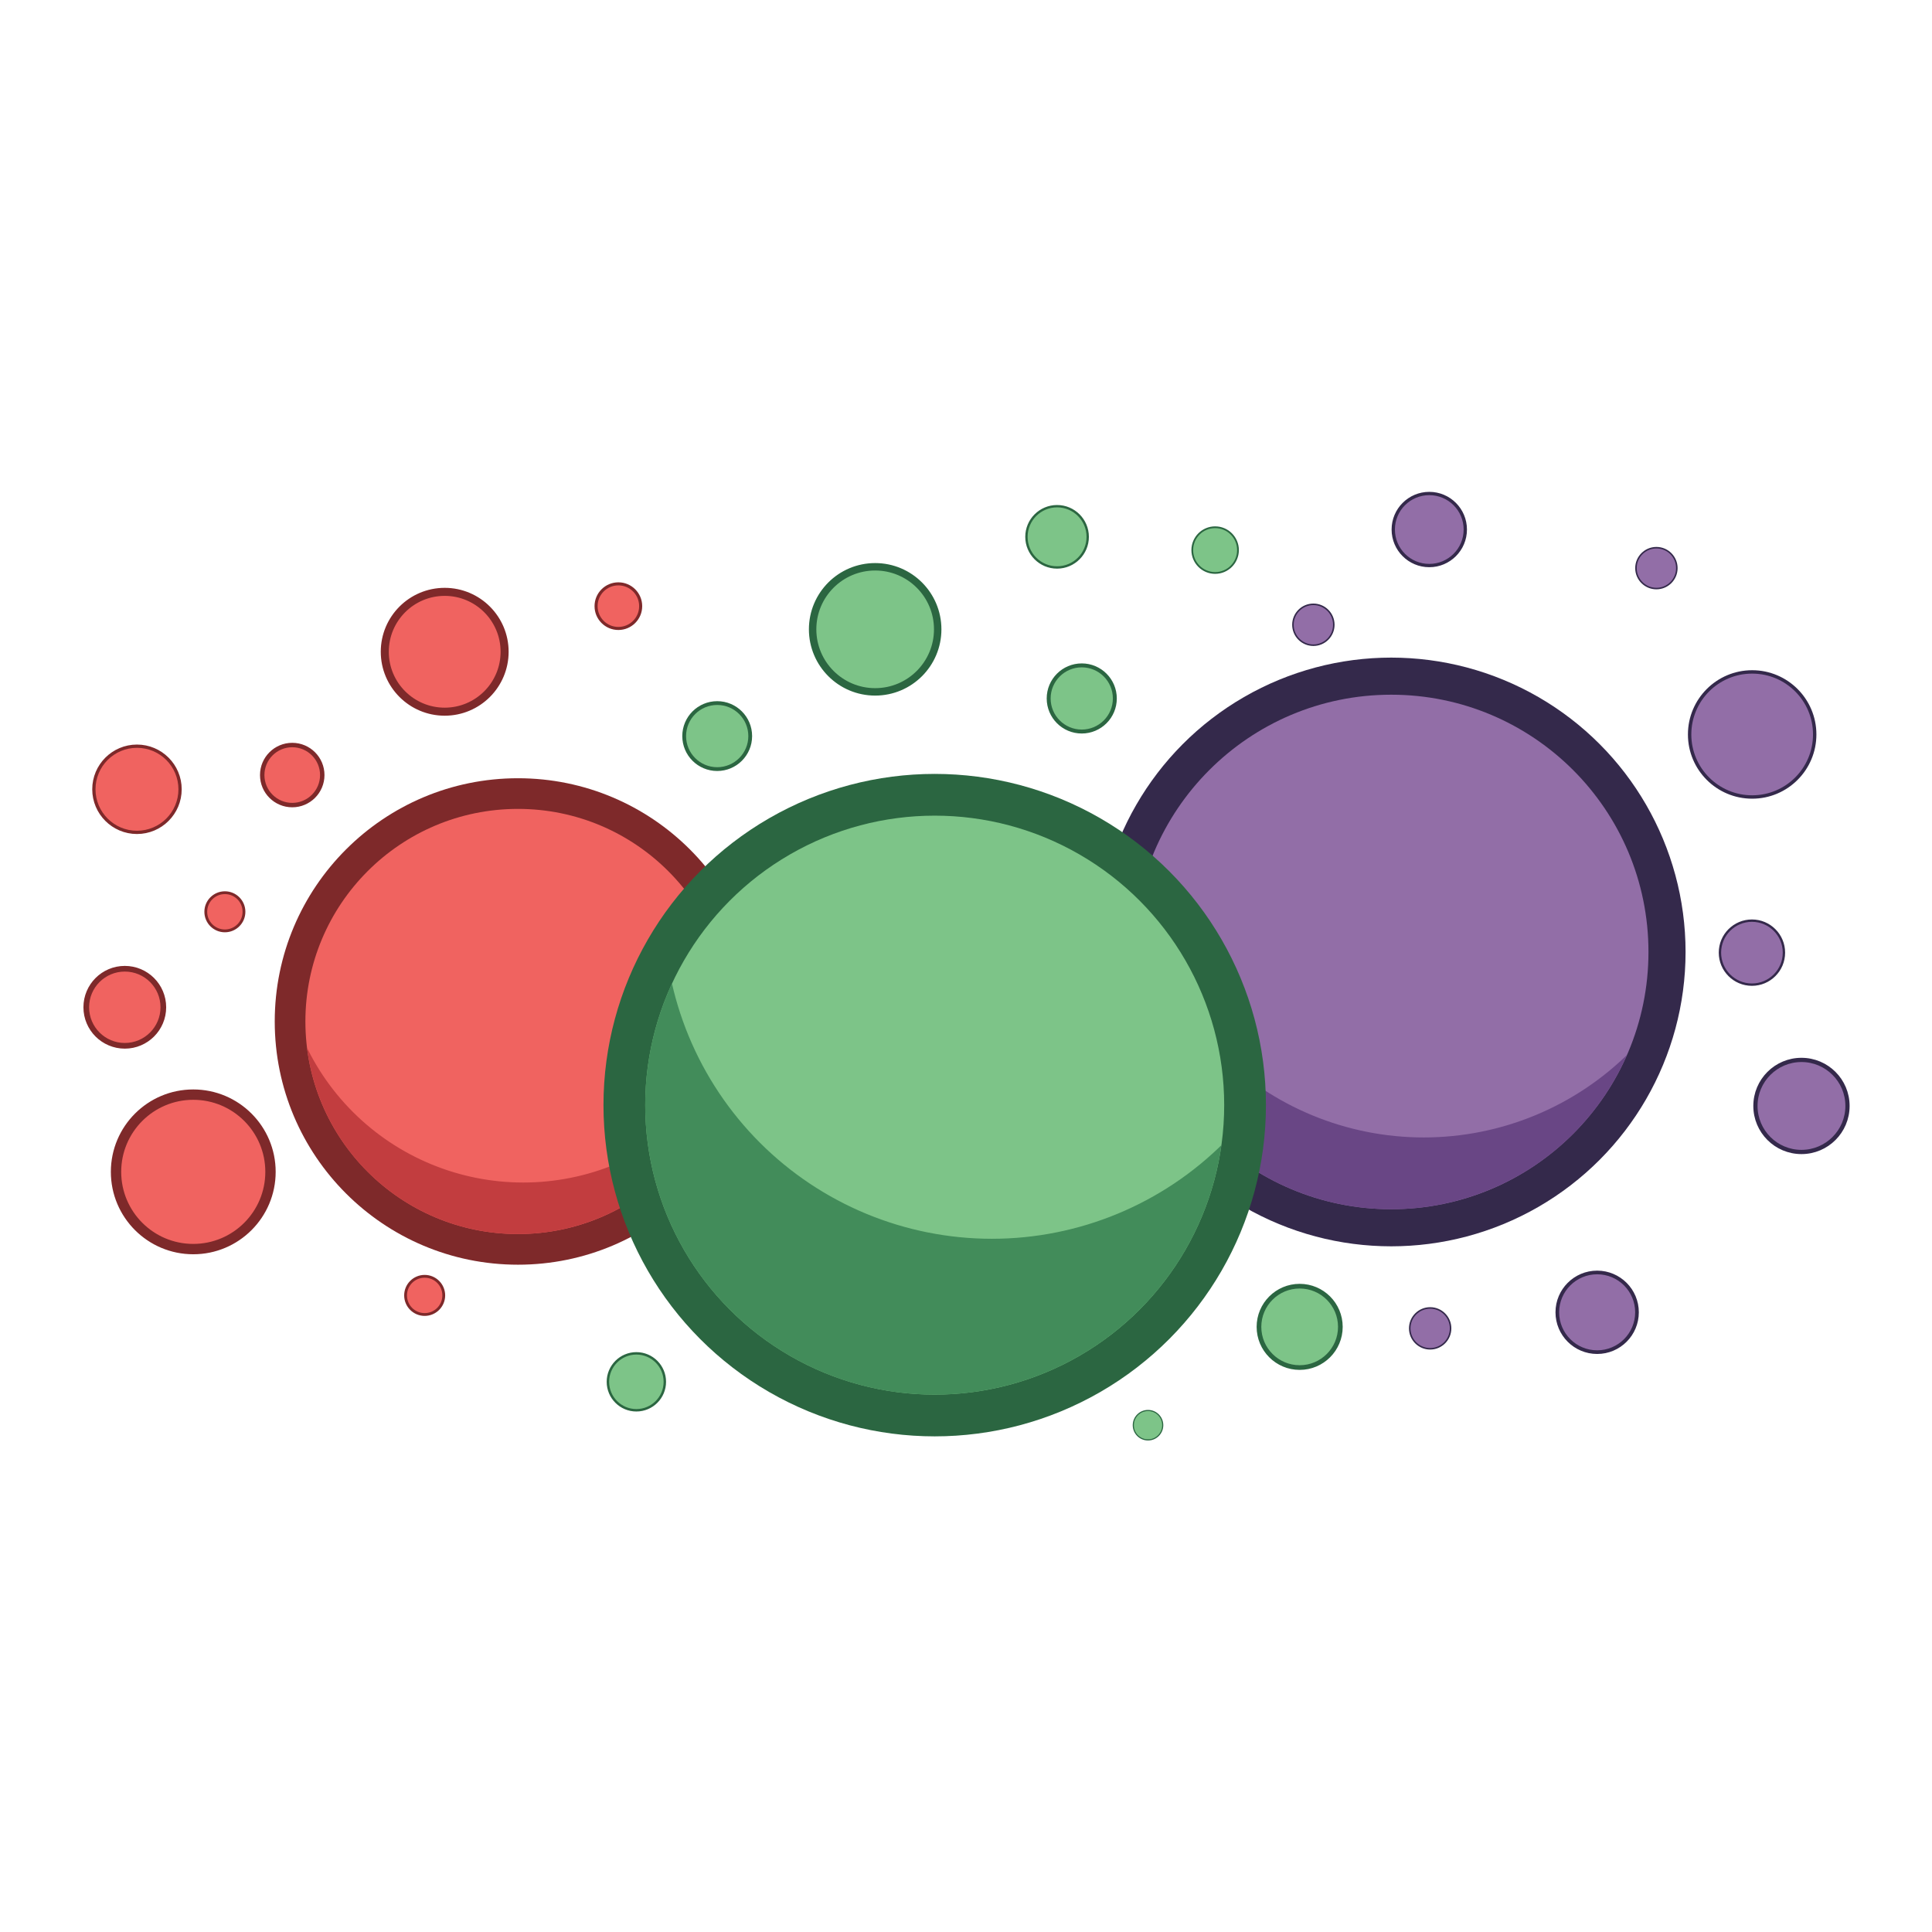 <?xml version="1.0" encoding="UTF-8" standalone="no"?>
<!-- Created with Inkscape (http://www.inkscape.org/) -->

<svg
   width="512"
   height="512"
   viewBox="0 0 135.467 135.467"
   version="1.1"
   id="svg7834"
   inkscape:version="1.2.2 (b0a8486541, 2022-12-01)"
   sodipodi:docname="logo-notypo.svg"
   inkscape:export-filename="logo.png"
   inkscape:export-xdpi="115.2"
   inkscape:export-ydpi="115.2"
   inkscape:dataloss="true"
   xmlns:inkscape="http://www.inkscape.org/namespaces/inkscape"
   xmlns:sodipodi="http://sodipodi.sourceforge.net/DTD/sodipodi-0.dtd"
   xmlns="http://www.w3.org/2000/svg"
   xmlns:svg="http://www.w3.org/2000/svg">
  <sodipodi:namedview
     id="namedview7836"
     pagecolor="#505050"
     bordercolor="#eeeeee"
     borderopacity="1"
     inkscape:showpageshadow="0"
     inkscape:pageopacity="0"
     inkscape:pagecheckerboard="0"
     inkscape:deskcolor="#505050"
     inkscape:document-units="mm"
     showgrid="false"
     inkscape:zoom="0.69931958"
     inkscape:cx="479.75205"
     inkscape:cy="314.59151"
     inkscape:window-width="1920"
     inkscape:window-height="888"
     inkscape:window-x="0"
     inkscape:window-y="0"
     inkscape:window-maximized="1"
     inkscape:current-layer="layer2" />
  <defs
     id="defs7831">
    <inkscape:path-effect
       effect="powerclip"
       id="path-effect16136"
       is_visible="true"
       lpeversion="1"
       inverse="true"
       flatten="false"
       hide_clip="false"
       message="Use fill-rule evenodd on &lt;b&gt;fill and stroke&lt;/b&gt; dialog if no flatten result after convert clip to paths." />
    <inkscape:path-effect
       effect="powerclip"
       id="path-effect15487"
       is_visible="true"
       lpeversion="1"
       inverse="true"
       flatten="false"
       hide_clip="false"
       message="Use fill-rule evenodd on &lt;b&gt;fill and stroke&lt;/b&gt; dialog if no flatten result after convert clip to paths." />
    <inkscape:path-effect
       effect="powerclip"
       id="path-effect10023"
       is_visible="true"
       lpeversion="1"
       inverse="true"
       flatten="false"
       hide_clip="false"
       message="Use fill-rule evenodd on &lt;b&gt;fill and stroke&lt;/b&gt; dialog if no flatten result after convert clip to paths." />
    <clipPath
       clipPathUnits="userSpaceOnUse"
       id="clipPath10019">
      <circle
         style="display:none;fill:#926ea7;fill-opacity:1;stroke:none;stroke-width:2.999;stroke-dasharray:none;stroke-opacity:1;stop-color:#000000"
         id="circle10021"
         cx="104.093"
         cy="132.747"
         r="24.322"
         inkscape:label="bmask"
         d="m 128.415,132.747 a 24.322,24.322 0 0 1 -24.322,24.322 24.322,24.322 0 0 1 -24.322,-24.322 24.322,24.322 0 0 1 24.322,-24.322 24.322,24.322 0 0 1 24.322,24.322 z" />
      <path
         id="lpe_path-effect10023"
         style="fill:#926ea7;fill-opacity:1;stroke:none;stroke-width:2.999;stroke-dasharray:none;stroke-opacity:1;stop-color:#000000"
         class="powerclip"
         d="m 74.925,115.147 h 52.909 v 52.909 H 74.925 Z m 53.49,17.601 a 24.322,24.322 0 0 0 -24.322,-24.322 24.322,24.322 0 0 0 -24.322,24.322 24.322,24.322 0 0 0 24.322,24.322 24.322,24.322 0 0 0 24.322,-24.322 z" />
    </clipPath>
    <clipPath
       clipPathUnits="userSpaceOnUse"
       id="clipPath15483">
      <circle
         style="display:none;fill:#926ea7;fill-opacity:1;stroke:none;stroke-width:2.999;stroke-dasharray:none;stroke-opacity:1;stop-color:#000000"
         id="circle15485"
         cx="105.62"
         cy="127.184"
         r="24.322"
         inkscape:label="bmask"
         d="M 129.942,127.184 A 24.322,24.322 0 0 1 105.62,151.506 24.322,24.322 0 0 1 81.298,127.184 24.322,24.322 0 0 1 105.62,102.862 24.322,24.322 0 0 1 129.942,127.184 Z" />
      <path
         id="lpe_path-effect15487"
         style="fill:#926ea7;fill-opacity:1;stroke:none;stroke-width:2.999;stroke-dasharray:none;stroke-opacity:1;stop-color:#000000"
         class="powerclip"
         d="m 74.925,115.147 h 52.909 v 52.909 H 74.925 Z m 55.017,12.037 a 24.322,24.322 0 0 0 -24.322,-24.322 24.322,24.322 0 0 0 -24.322,24.322 24.322,24.322 0 0 0 24.322,24.322 24.322,24.322 0 0 0 24.322,-24.322 z" />
    </clipPath>
    <clipPath
       clipPathUnits="userSpaceOnUse"
       id="clipPath16132">
      <circle
         style="display:none;fill:#926ea7;fill-opacity:1;stroke:none;stroke-width:2.999;stroke-dasharray:none;stroke-opacity:1;stop-color:#000000"
         id="circle16134"
         cx="101.916"
         cy="133.534"
         r="24.322"
         inkscape:label="bmask"
         d="m 126.238,133.534 a 24.322,24.322 0 0 1 -24.322,24.322 24.322,24.322 0 0 1 -24.322,-24.322 24.322,24.322 0 0 1 24.322,-24.322 24.322,24.322 0 0 1 24.322,24.322 z" />
      <path
         id="lpe_path-effect16136"
         style="fill:#926ea7;fill-opacity:1;stroke:none;stroke-width:2.999;stroke-dasharray:none;stroke-opacity:1;stop-color:#000000"
         class="powerclip"
         d="m 74.925,115.147 h 52.909 v 52.909 H 74.925 Z m 51.313,18.387 a 24.322,24.322 0 0 0 -24.322,-24.322 24.322,24.322 0 0 0 -24.322,24.322 24.322,24.322 0 0 0 24.322,24.322 24.322,24.322 0 0 0 24.322,-24.322 z" />
    </clipPath>
  </defs>
  <g
     inkscape:label="bakcground"
     inkscape:groupmode="layer"
     id="layer1"
     sodipodi:insensitive="true"
     style="display:none">
    <rect
       style="fill:#fcfcfb;fill-opacity:0.992;stroke-width:2.646;stop-color:#000000"
       id="rect8370"
       width="283.343"
       height="278.084"
       x="-9.006"
       y="-7.173"
       inkscape:label="BG" />
  </g>
  <g
     inkscape:groupmode="layer"
     id="layer2"
     inkscape:label="particles">
    <g
       id="g11562"
       transform="matrix(0.885,0,0,0.885,-51.531,27.681)">
      <g
         id="g9218"
         inkscape:label="purple_ball"
         transform="matrix(0.95,0,0,0.95,72.14,-90.376)">
        <circle
           style="fill:#34294b;fill-opacity:1;stroke:none;stroke-width:3.027;stroke-dasharray:none;stroke-opacity:1;stop-color:#000000"
           id="path3693"
           cx="101.38"
           cy="141.601"
           r="24.549"
           inkscape:label="bborder" />
        <circle
           style="fill:#926ea7;fill-opacity:1;stroke:none;stroke-width:2.646;stroke-dasharray:none;stroke-opacity:1;stop-color:#000000"
           id="path3693-1"
           cx="101.38"
           cy="141.601"
           r="21.455"
           inkscape:label="bfill" />
        <path
           style="fill:#694685;fill-opacity:1;stroke:none;stroke-width:2.646;stroke-dasharray:none;stroke-opacity:1;stop-color:#000000"
           id="path3693-1-9"
           inkscape:label="bover"
           clip-path="url(#clipPath10019)"
           inkscape:path-effect="#path-effect10023"
           sodipodi:type="arc"
           sodipodi:cx="101.37975"
           sodipodi:cy="141.60123"
           sodipodi:rx="21.454506"
           sodipodi:ry="21.454506"
           d="m 122.834,141.601 a 21.455,21.455 0 0 1 -21.455,21.454 21.455,21.455 0 0 1 -21.455,-21.454 21.455,21.455 0 0 1 21.455,-21.455 21.455,21.455 0 0 1 21.455,21.455 z" />
      </g>
      <g
         id="g9218-6"
         inkscape:label="red_ball"
         transform="matrix(0.785,0,0,0.785,19.682,-61.505)">
        <circle
           style="fill:#7e292a;fill-opacity:1;stroke:none;stroke-width:3.027;stroke-dasharray:none;stroke-opacity:1;stop-color:#000000"
           id="path3693-56"
           cx="101.38"
           cy="141.601"
           r="24.549"
           inkscape:label="bborder" />
        <circle
           style="fill:#f06360;fill-opacity:1;stroke:none;stroke-width:2.646;stroke-dasharray:none;stroke-opacity:1;stop-color:#000000"
           id="path3693-1-93"
           cx="101.38"
           cy="141.601"
           r="21.455"
           inkscape:label="bfill" />
        <path
           style="fill:#c23d3f;fill-opacity:1;stroke:none;stroke-width:2.646;stroke-dasharray:none;stroke-opacity:1;stop-color:#000000"
           id="path3693-1-9-74"
           inkscape:label="bover"
           clip-path="url(#clipPath16132)"
           inkscape:path-effect="#path-effect16136"
           sodipodi:type="arc"
           sodipodi:cx="101.37975"
           sodipodi:cy="141.60123"
           sodipodi:rx="21.454506"
           sodipodi:ry="21.454506"
           d="m 122.834,141.601 a 21.455,21.455 0 0 1 -21.455,21.454 21.455,21.455 0 0 1 -21.455,-21.454 21.455,21.455 0 0 1 21.455,-21.455 21.455,21.455 0 0 1 21.455,21.455 z" />
      </g>
      <g
         id="g9218-5"
         inkscape:label="green_ball"
         transform="matrix(1.069,0,0,1.069,23.908,-95.091)">
        <circle
           style="fill:#2b6641;fill-opacity:1;stroke:none;stroke-width:3.027;stroke-dasharray:none;stroke-opacity:1;stop-color:#000000"
           id="path3693-5"
           cx="101.38"
           cy="141.601"
           r="24.549"
           inkscape:label="bborder" />
        <circle
           style="fill:#7dc488;fill-opacity:1;stroke:none;stroke-width:2.646;stroke-dasharray:none;stroke-opacity:1;stop-color:#000000"
           id="path3693-1-4"
           cx="101.38"
           cy="141.601"
           r="21.455"
           inkscape:label="bfill" />
        <path
           style="fill:#428c5a;fill-opacity:1;stroke:none;stroke-width:2.646;stroke-dasharray:none;stroke-opacity:1;stop-color:#000000"
           id="path3693-1-9-7"
           inkscape:label="bover"
           clip-path="url(#clipPath15483)"
           inkscape:path-effect="#path-effect15487"
           sodipodi:type="arc"
           sodipodi:cx="101.37975"
           sodipodi:cy="141.60123"
           sodipodi:rx="21.454506"
           sodipodi:ry="21.454506"
           d="m 122.834,141.601 a 21.455,21.455 0 0 1 -21.455,21.454 21.455,21.455 0 0 1 -21.455,-21.454 21.455,21.455 0 0 1 21.455,-21.455 21.455,21.455 0 0 1 21.455,21.455 z" />
      </g>
      <circle
         style="fill:#926ea7;fill-opacity:1;stroke:#34294b;stroke-width:0.269;stroke-dasharray:none;stroke-opacity:1;stop-color:#000000"
         id="path3693-1-9-4-7"
         cx="197.049"
         cy="26.912"
         r="4.955"
         inkscape:label="sball" />
      <circle
         style="fill:#7dc488;fill-opacity:1;stroke:#2b6641;stroke-width:0.589;stroke-dasharray:none;stroke-opacity:1;stop-color:#000000"
         id="path3693-1-9-4-7-0"
         cx="127.565"
         cy="18.583"
         r="4.955"
         inkscape:label="sball" />
      <circle
         style="fill:#7dc488;fill-opacity:1;stroke:#2b6641;stroke-width:0.186;stroke-dasharray:none;stroke-opacity:1;stop-color:#000000"
         id="path3693-1-9-4-7-0-2"
         cx="141.978"
         cy="11.254"
         r="2.427"
         inkscape:label="sball" />
      <circle
         style="fill:#7dc488;fill-opacity:1;stroke:#2b6641;stroke-width:0.139;stroke-dasharray:none;stroke-opacity:1;stop-color:#000000"
         id="path3693-1-9-4-7-0-2-3"
         cx="154.501"
         cy="12.306"
         r="1.811"
         inkscape:label="sball" />
      <circle
         style="fill:#7dc488;fill-opacity:1;stroke:#2b6641;stroke-width:0.089;stroke-dasharray:none;stroke-opacity:1;stop-color:#000000"
         id="path3693-1-9-4-7-0-2-2"
         cx="149.183"
         cy="81.639"
         r="1.166"
         inkscape:label="sball" />
      <circle
         style="fill:#7dc488;fill-opacity:1;stroke:#2b6641;stroke-width:0.3;stroke-dasharray:none;stroke-opacity:1;stop-color:#000000"
         id="path3693-1-9-4-7-0-2-6"
         cx="115.05"
         cy="27.041"
         r="2.616"
         inkscape:label="sball" />
      <circle
         style="fill:#7dc488;fill-opacity:1;stroke:#2b6641;stroke-width:0.37;stroke-dasharray:none;stroke-opacity:1;stop-color:#000000"
         id="path3693-1-9-4-7-0-2-6-1"
         cx="161.198"
         cy="73.848"
         r="3.224"
         inkscape:label="sball" />
      <circle
         style="fill:#7dc488;fill-opacity:1;stroke:#2b6641;stroke-width:0.193;stroke-dasharray:none;stroke-opacity:1;stop-color:#000000"
         id="path3693-1-9-4-7-0-2-9"
         cx="108.646"
         cy="78.202"
         r="2.255"
         inkscape:label="sball" />
      <circle
         style="fill:#926ea7;fill-opacity:1;stroke:#34294b;stroke-width:0.262;stroke-dasharray:none;stroke-opacity:1;stop-color:#000000"
         id="path3693-1-9-4-7-6"
         cx="171.467"
         cy="10.676"
         r="2.854"
         inkscape:label="sball" />
      <circle
         style="fill:#926ea7;fill-opacity:1;stroke:#34294b;stroke-width:0.29;stroke-dasharray:none;stroke-opacity:1;stop-color:#000000"
         id="path3693-1-9-4-7-6-7"
         cx="184.768"
         cy="72.694"
         r="3.156"
         inkscape:label="sball" />
      <circle
         style="fill:#926ea7;fill-opacity:1;stroke:#34294b;stroke-width:0.12;stroke-dasharray:none;stroke-opacity:1;stop-color:#000000"
         id="path3693-1-9-4-7-6-7-28"
         cx="189.462"
         cy="13.734"
         r="1.619"
         inkscape:label="sball" />
      <circle
         style="fill:#926ea7;fill-opacity:1;stroke:#34294b;stroke-width:0.12;stroke-dasharray:none;stroke-opacity:1;stop-color:#000000"
         id="path3693-1-9-4-7-6-7-28-9"
         cx="162.284"
         cy="18.221"
         r="1.619"
         inkscape:label="sball" />
      <circle
         style="fill:#926ea7;fill-opacity:1;stroke:#34294b;stroke-width:0.187;stroke-dasharray:none;stroke-opacity:1;stop-color:#000000"
         id="path3693-1-9-4-7-6-7-28-3"
         cx="197.031"
         cy="44.199"
         r="2.535"
         inkscape:label="sball" />
      <circle
         style="fill:#926ea7;fill-opacity:1;stroke:#34294b;stroke-width:0.12;stroke-dasharray:none;stroke-opacity:1;stop-color:#000000"
         id="path3693-1-9-4-7-6-7-28-3-4"
         cx="171.537"
         cy="73.967"
         r="1.618"
         inkscape:label="sball" />
      <circle
         style="fill:#926ea7;fill-opacity:1;stroke:#34294b;stroke-width:0.335;stroke-dasharray:none;stroke-opacity:1;stop-color:#000000"
         id="path3693-1-9-4-7-6-7-2"
         cx="200.955"
         cy="56.345"
         r="3.647"
         inkscape:label="sball" />
      <circle
         style="fill:#f06360;fill-opacity:1;stroke:#7e292a;stroke-width:0.636;stroke-dasharray:none;stroke-opacity:1;stop-color:#000000"
         id="path3693-1-9-4-7-9"
         cx="93.46"
         cy="20.361"
         r="4.747"
         inkscape:label="sball" />
      <circle
         style="fill:#f06360;fill-opacity:1;stroke:#7e292a;stroke-width:0.259;stroke-dasharray:none;stroke-opacity:1;stop-color:#000000"
         id="path3693-1-9-4-7-9-3"
         cx="69.079"
         cy="31.256"
         r="3.414"
         inkscape:label="sball" />
      <circle
         style="fill:#f06360;fill-opacity:1;stroke:#7e292a;stroke-width:0.222;stroke-dasharray:none;stroke-opacity:1;stop-color:#000000"
         id="path3693-1-9-4-7-9-3-2"
         cx="76.044"
         cy="40.962"
         r="1.513"
         inkscape:label="sball" />
      <circle
         style="fill:#f06360;fill-opacity:1;stroke:#7e292a;stroke-width:0.222;stroke-dasharray:none;stroke-opacity:1;stop-color:#000000"
         id="path3693-1-9-4-7-9-3-2-78"
         cx="91.873"
         cy="71.355"
         r="1.513"
         inkscape:label="sball" />
      <circle
         style="fill:#f06360;fill-opacity:1;stroke:#7e292a;stroke-width:0.449;stroke-dasharray:none;stroke-opacity:1;stop-color:#000000"
         id="path3693-1-9-4-7-9-3-2-9"
         cx="68.115"
         cy="48.527"
         r="3.053"
         inkscape:label="sball" />
      <circle
         style="fill:#f06360;fill-opacity:1;stroke:#7e292a;stroke-width:0.35;stroke-dasharray:none;stroke-opacity:1;stop-color:#000000"
         id="path3693-1-9-4-7-9-3-2-7"
         cx="81.381"
         cy="30.129"
         r="2.379"
         inkscape:label="sball" />
      <circle
         style="fill:#f06360;fill-opacity:1;stroke:#7e292a;stroke-width:0.242;stroke-dasharray:none;stroke-opacity:1;stop-color:#000000"
         id="path3693-1-9-4-7-9-3-0"
         cx="107.22"
         cy="16.747"
         r="1.767"
         inkscape:label="sball" />
      <circle
         style="fill:#f06360;fill-opacity:1;stroke:#7e292a;stroke-width:0.82;stroke-dasharray:none;stroke-opacity:1;stop-color:#000000"
         id="path3693-1-9-4-7-9-6"
         cx="73.539"
         cy="61.567"
         r="6.119"
         inkscape:label="sball" />
      <circle
         style="fill:#7dc488;fill-opacity:1;stroke:#2b6641;stroke-width:0.312;stroke-dasharray:none;stroke-opacity:1;stop-color:#000000"
         id="path3693-1-9-4-7-0-3"
         cx="143.933"
         cy="24.06"
         r="2.621"
         inkscape:label="sball" />
    </g>
  </g>
</svg>
